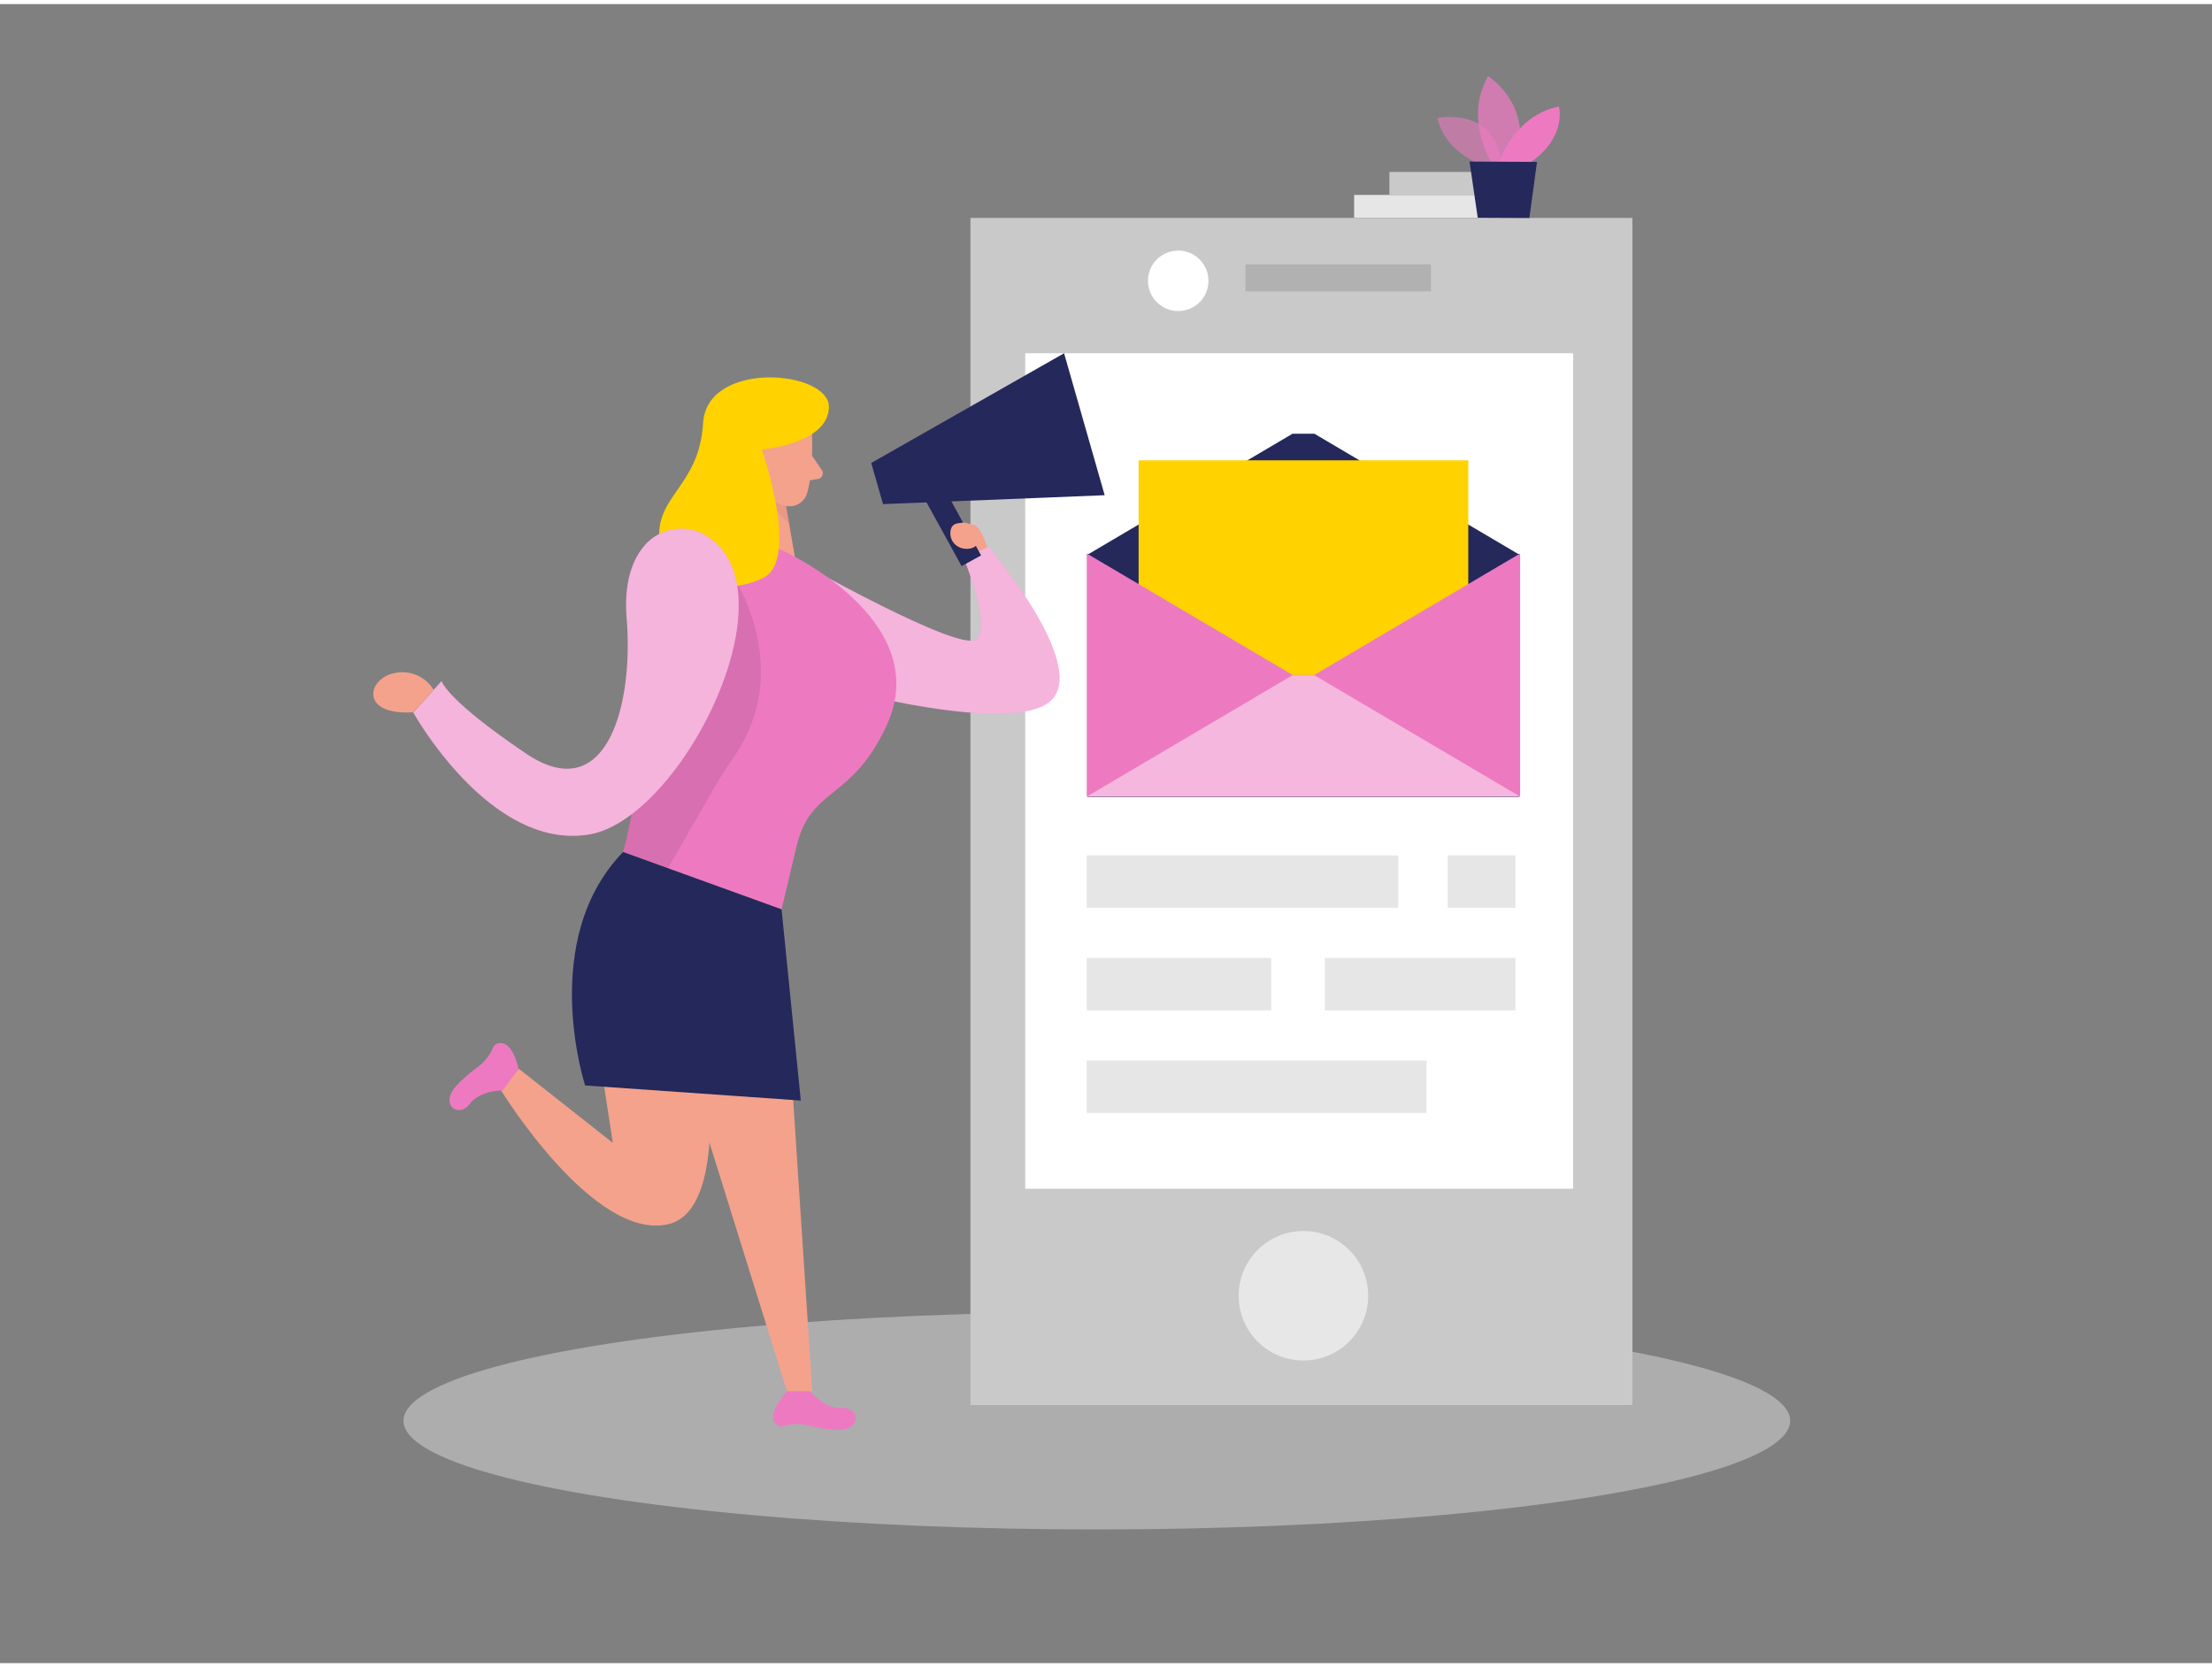 <svg id="Layer_1" data-name="Layer 1" xmlns="http://www.w3.org/2000/svg" viewBox="0 0 400 300" width="406" height="306" class="illustration styles_illustrationTablet__1DWOa"><rect x="0" y="0" width="400" height="300" fill="#808080" stroke="none"/><title>_</title><ellipse cx="198.34" cy="256.18" rx="125.38" ry="19.65" fill="#e6e6e6" opacity="0.45"></ellipse><rect x="244.87" y="34.51" width="26.18" height="4.14" fill="#e6e6e6"></rect><rect x="251.25" y="30.35" width="19.8" height="4.14" fill="#c9c9c9"></rect><rect x="175.49" y="38.67" width="119.7" height="214.67" fill="#c9c9c9"></rect><rect x="185.39" y="63.14" width="99.08" height="151.08" fill="#fff"></rect><circle cx="235.7" cy="233.57" r="11.71" fill="#fff" opacity="0.56"></circle><rect x="225.21" y="47.06" width="33.56" height="4.89" opacity="0.12"></rect><circle cx="213.06" cy="50.04" r="5.47" fill="#fff"></circle><path d="M268.83,29.4s-7.32-2-8.91-8.81c0,0,11.34-2.29,11.66,9.41Z" fill="#ed7ac1" opacity="0.58"></path><path d="M269.73,28.67s-5.11-8.08-.61-15.64c0,0,8.62,5.48,4.79,15.66Z" fill="#ed7ac1" opacity="0.73"></path><path d="M271.05,28.68s2.7-8.54,10.86-10.16c0,0,1.53,5.55-5.28,10.18Z" fill="#ed7ac1"></path><polygon points="265.74 28.48 267.22 38.63 276.56 38.67 277.94 28.54 265.74 28.48" fill="#24285b"></polygon><polygon points="274.89 99.64 274.74 99.56 274.74 99.41 274.49 99.41 237.68 77.69 233.73 77.69 196.92 99.41 196.66 99.41 196.66 99.56 196.52 99.64 196.66 99.64 196.66 143.38 274.74 143.38 274.74 99.64 274.89 99.64" fill="#24285b"></polygon><rect x="205.9" y="82.5" width="59.61" height="55.44" fill="#ffd200"></rect><polygon points="274.89 99.41 274.89 143.31 196.52 143.31 196.52 99.41 196.62 99.41 233.73 121.3 237.68 121.3 274.78 99.41 274.89 99.41" fill="#ed7ac1"></polygon><polygon points="233.73 121.36 237.68 121.36 274.89 143.31 196.52 143.31 233.73 121.36" fill="#fff" opacity="0.46"></polygon><rect x="196.52" y="153.94" width="56.34" height="9.48" fill="#e6e6e6"></rect><rect x="261.79" y="153.94" width="12.26" height="9.48" fill="#e6e6e6"></rect><rect x="196.52" y="172.49" width="33.36" height="9.48" fill="#e6e6e6"></rect><rect x="239.58" y="172.49" width="34.47" height="9.48" fill="#e6e6e6"></rect><rect x="196.52" y="191.03" width="61.44" height="9.48" fill="#e6e6e6"></rect><path d="M178.66,98.78c-.06-.23-1.11-4.18-2.5-4.58s-4.64-.69-4.35,1,3.48,5.74,3.48,5.74Z" fill="#f4a28c"></path><path d="M144,100.61s29.79,16.87,32.57,14.24-2.32-14.69-2.32-14.69l4.49-2s19.64,23,10.36,28.47-42.54-4.17-42.54-4.17Z" fill="#ed7ac1"></path><path d="M144,100.61s29.79,16.87,32.57,14.24-2.32-14.69-2.32-14.69l4.49-2s19.64,23,10.36,28.47-42.54-4.17-42.54-4.17Z" fill="#fff" opacity="0.44"></path><polygon points="122.68 187.89 142.32 250.86 146.89 250.86 142.63 185.97 122.68 187.89" fill="#f4a28c"></polygon><path d="M106.87,180.24l3.95,25.69-17-13.41-3.27,3.82s16.78,27.43,30.29,24.29,5-44.83,5-44.83Z" fill="#f4a28c"></path><polygon points="134.77 78.67 131.98 100.07 143.88 100.77 141.13 84.92 134.77 78.67" fill="#f4a28c"></polygon><path d="M141.88,88.36A7.78,7.78,0,0,1,138,86.17s.28,3.94,4.73,7.72Z" fill="#ce8172" opacity="0.31"></path><path d="M146.81,77.51s.38,6.57-.85,10.9a3.3,3.3,0,0,1-4.1,2.27c-2.17-.66-4.92-2.17-5.55-5.66l-1.8-5.81A5.91,5.91,0,0,1,137.3,73C141.08,70.41,146.78,73.49,146.81,77.51Z" fill="#f4a28c"></path><path d="M139.65,82.94s0-2.54-1.88-2.4-2,3.81.61,4.22Z" fill="#f4a28c"></path><path d="M146.84,81.66l1.76,2.59a1.05,1.05,0,0,1-.71,1.63l-2.53.41Z" fill="#f4a28c"></path><path d="M141.23,98.67s28,12.45,19.12,31.73c-6.46,14-13.83,10.92-16.38,22.2l-2.64,11.1-28.65-10.37s4.36-16.22,3.09-27.22S110.29,87.68,141.23,98.67Z" fill="#ed7ac1"></path><path d="M133.2,104.56s10.23,16.23-.49,31.58c-1.82,2.61-3.44,5.34-5,8.1l-6.9,12-8.11-2.93,1.53-6.83Z" opacity="0.09"></path><path d="M137.77,80.54s6.88,19.82.34,23.17-17.77,2-18.82-6.37,7.17-10,7.85-21.55,22.87-9.57,22.75-2.9S137.77,80.54,137.77,80.54Z" fill="#ffd200"></path><path d="M128.66,96.79a8.76,8.76,0,0,0-11.77.75c-2.24,2.38-4.14,6.5-3.56,13.6,1.27,15.65-3.64,34.22-18.2,24.39s-15.28-13.11-15.28-13.11l-5.1,5.69s14,25.24,32,22C123,147.12,143,107.71,128.66,96.79Z" fill="#ed7ac1"></path><path d="M128.66,96.79a8.76,8.76,0,0,0-11.77.75c-2.24,2.38-4.14,6.5-3.56,13.6,1.27,15.65-3.64,34.22-18.2,24.39s-15.28-13.11-15.28-13.11l-5.1,5.69s14,25.24,32,22C123,147.12,143,107.71,128.66,96.79Z" fill="#fff" opacity="0.44"></path><path d="M112.68,153.33l28.65,10.37,3.48,34.57-39-2.73S97.21,169.25,112.68,153.33Z" fill="#24285b"></path><path d="M78.41,124a6.6,6.6,0,0,0-7.18-3c-4.91,1.09-6.12,7.68,3.52,7.06Z" fill="#f4a28c"></path><path d="M146.55,250.86s2.52,3.2,5.75,3,3.7,4.4-1.49,3.93A28.91,28.91,0,0,1,146,257a8.46,8.46,0,0,0-4.38.15,1.39,1.39,0,0,1-1.48-.59c-1.47-1.73,2.15-5.71,2.15-5.71Z" fill="#ed7ac1"></path><path d="M90.9,196.45s-4.07-.09-6,2.49-5.75.05-2.08-3.65a28.11,28.11,0,0,1,3.68-3.16,8.46,8.46,0,0,0,2.67-3.47,1.38,1.38,0,0,1,1.4-.77c2.27,0,3.2,4.63,3.2,4.63Z" fill="#ed7ac1"></path><polygon points="199.76 88.81 159.68 90.42 157.55 82.98 192.42 63.14 199.76 88.81" fill="#24285b"></polygon><rect x="170.09" y="86.83" width="4.02" height="14.73" transform="translate(-24.09 94.61) rotate(-28.81)" fill="#24285b"></rect><path d="M171.94,95a2.84,2.84,0,0,0,.35,2.2,2.89,2.89,0,0,0,1.86,1.24,3.32,3.32,0,0,0,1.33,0,2.22,2.22,0,0,0,1.2-.67c.87-1,.08-2.37-.66-3.22a2.36,2.36,0,0,0-2.32-.72C172.88,93.87,172.17,94.1,171.94,95Z" fill="#f4a28c"></path></svg>